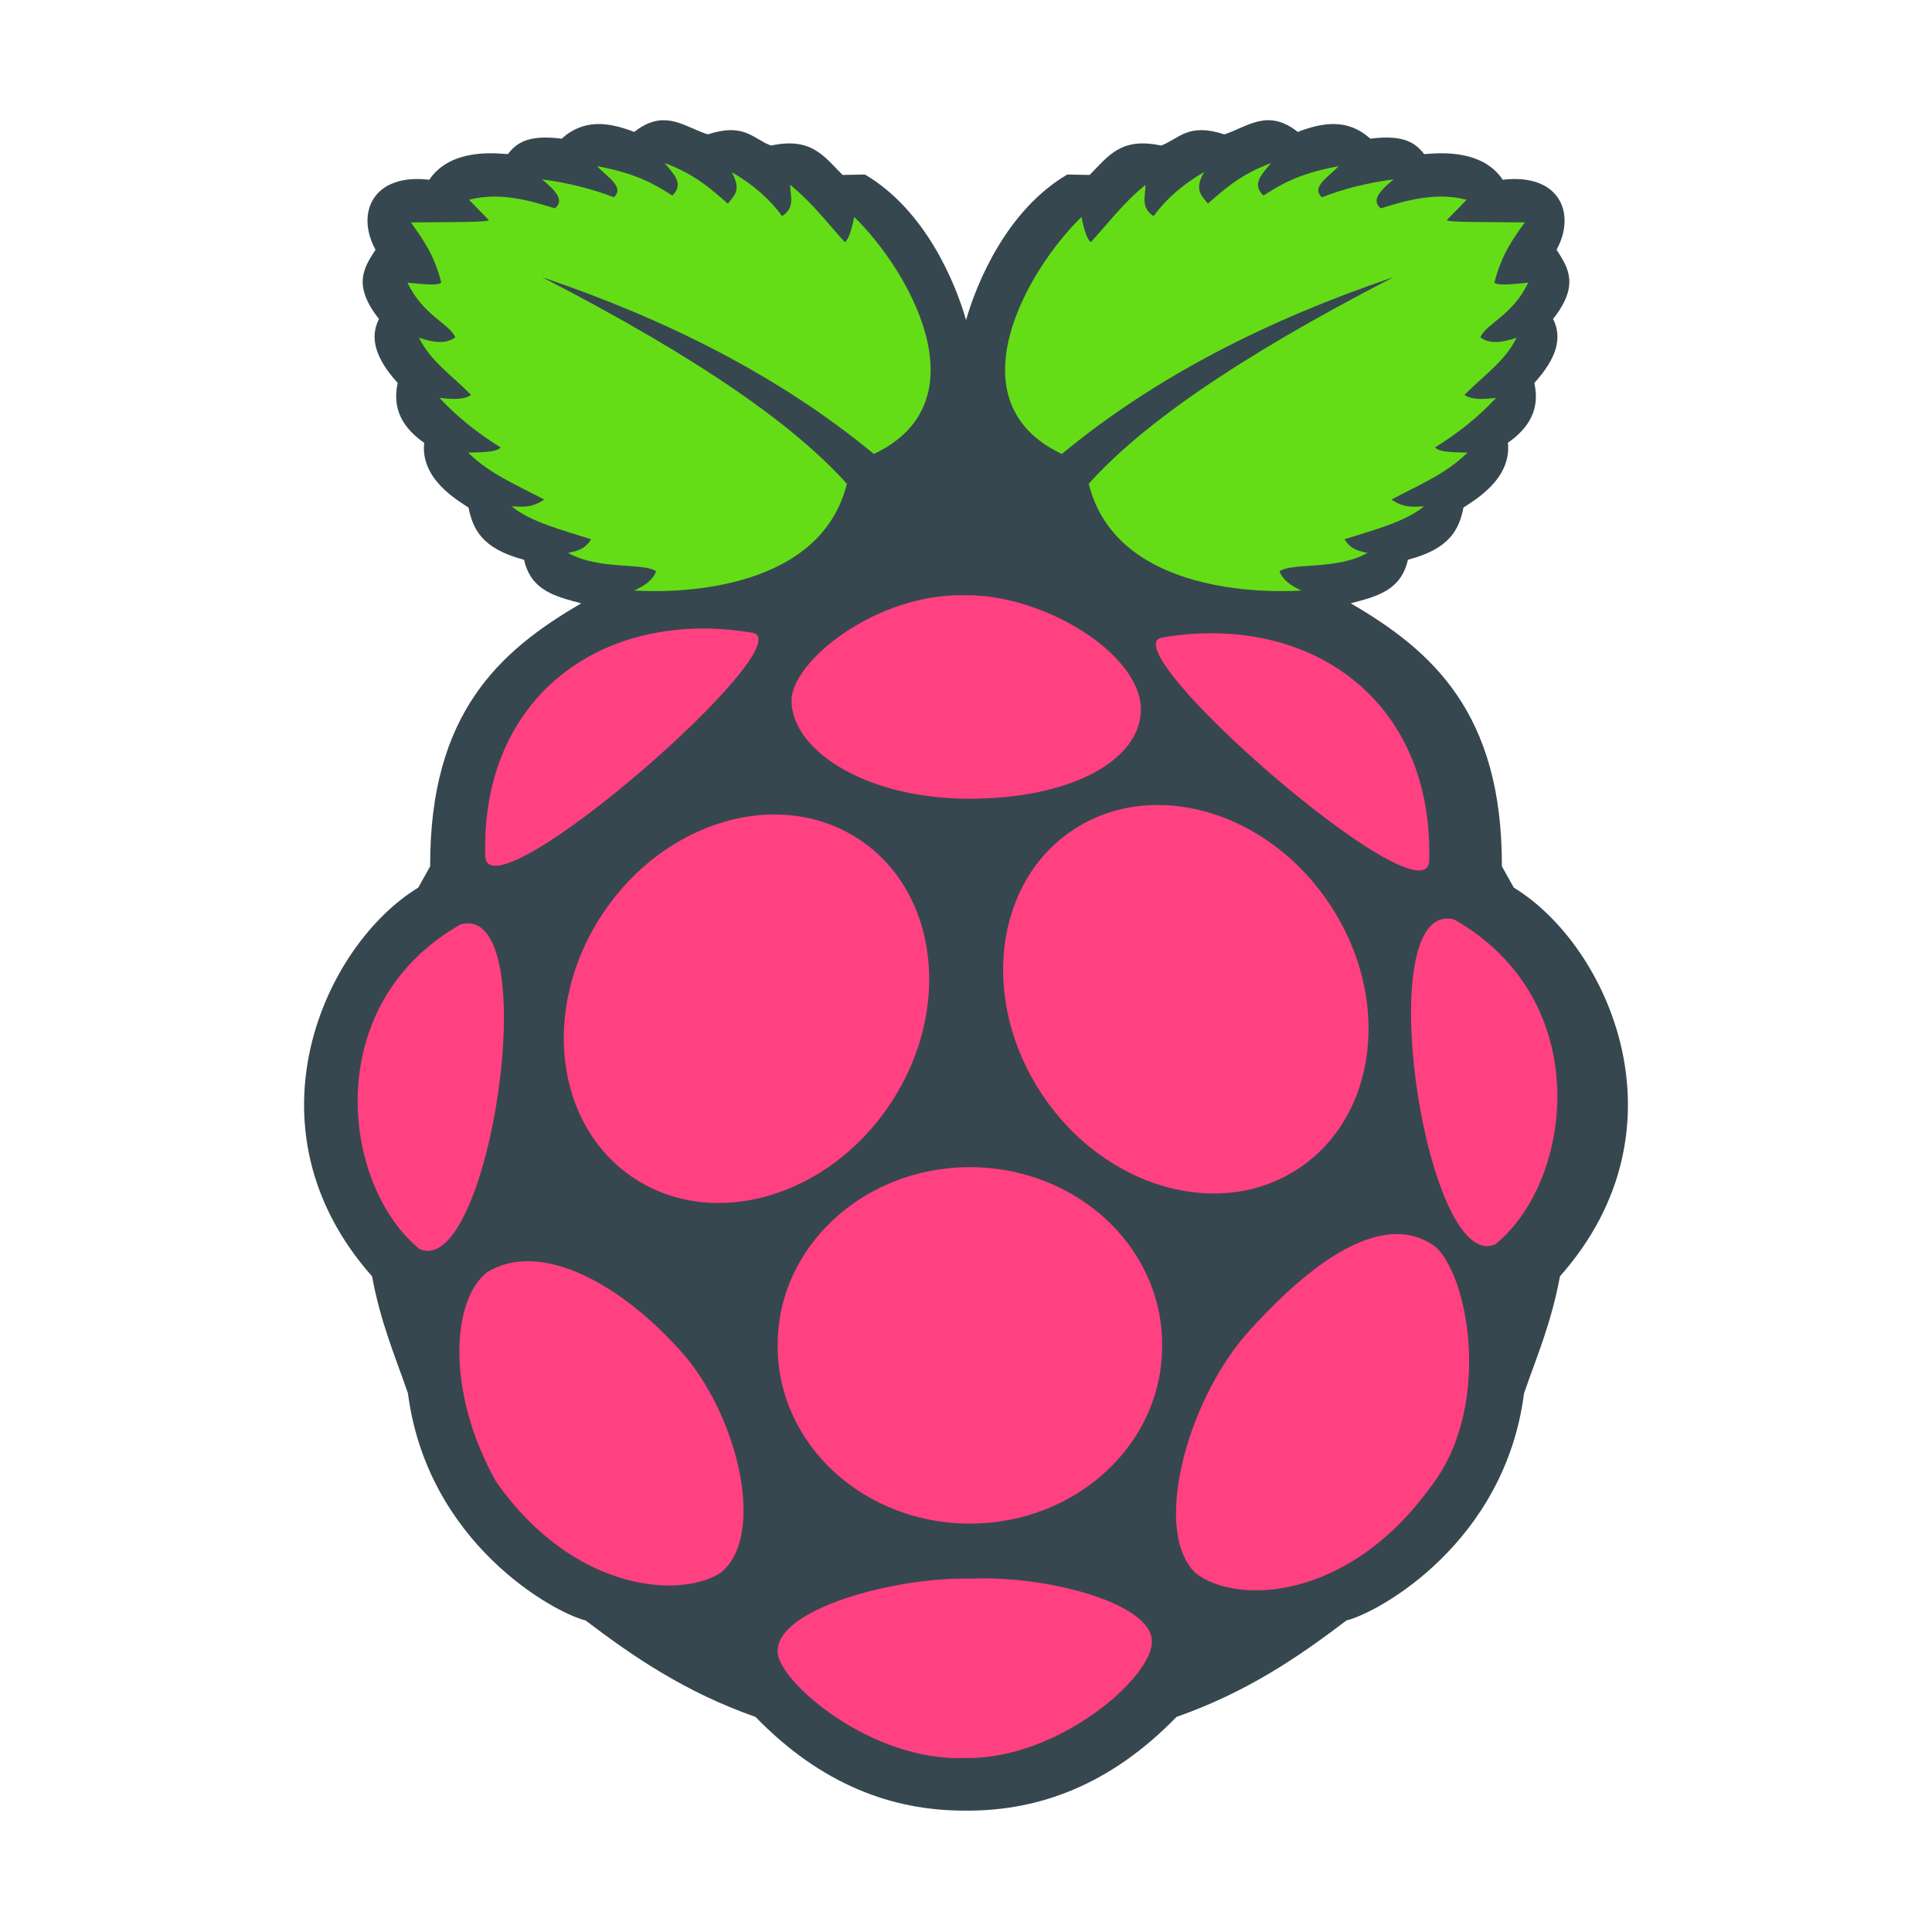 <?xml version="1.0" encoding="UTF-8"?>
<svg xmlns="http://www.w3.org/2000/svg" xmlns:xlink="http://www.w3.org/1999/xlink" width="144px" height="144px" viewBox="0 0 144 144" version="1.1">
<g id="surface59470">
<path style=" stroke:none;fill-rule:nonzero;fill:rgb(21.569%,27.843%,30.98%);fill-opacity:1;" d="M 49.375 8.961 C 48.738 8.98 48.051 9.219 47.27 9.832 C 45.367 9.098 43.52 8.84 41.863 10.336 C 39.309 10.008 38.48 10.688 37.855 11.484 C 37.293 11.477 33.664 10.91 31.996 13.398 C 27.809 12.898 26.488 15.859 27.988 18.613 C 27.133 19.938 26.246 21.246 28.246 23.773 C 27.535 25.184 27.977 26.699 29.641 28.547 C 29.203 30.523 30.066 31.918 31.617 33.008 C 31.324 35.707 34.094 37.277 34.922 37.836 C 35.242 39.414 35.902 40.898 39.062 41.723 C 39.586 44.074 41.488 44.473 43.324 44.969 C 37.242 48.504 32.023 53.156 32.062 64.574 L 31.172 66.16 C 24.191 70.402 17.914 84.043 27.73 95.129 C 28.375 98.594 29.449 101.086 30.406 103.844 C 31.84 114.957 41.184 120.16 43.648 120.781 C 47.262 123.527 51.109 126.141 56.312 127.969 C 61.223 133.031 66.535 134.961 71.883 134.953 C 71.961 134.953 72.043 134.957 72.121 134.953 C 77.465 134.961 82.781 133.027 87.688 127.969 C 92.891 126.145 96.742 123.531 100.355 120.781 C 102.82 120.16 112.168 114.957 113.594 103.844 C 114.551 101.086 115.629 98.594 116.27 95.129 C 126.086 84.043 119.812 70.402 112.832 66.16 L 111.941 64.57 C 111.977 53.156 106.754 48.504 100.676 44.969 C 102.512 44.473 104.414 44.07 104.938 41.719 C 108.102 40.902 108.762 39.41 109.078 37.832 C 109.906 37.273 112.676 35.707 112.391 33 C 113.941 31.918 114.805 30.523 114.359 28.547 C 116.031 26.703 116.465 25.176 115.758 23.773 C 117.758 21.246 116.871 19.941 116.02 18.613 C 117.516 15.859 116.195 12.898 112.008 13.398 C 110.344 10.91 106.711 11.477 106.148 11.484 C 105.523 10.688 104.691 10.008 102.137 10.336 C 100.484 8.84 98.637 9.098 96.73 9.832 C 94.465 8.043 92.965 9.473 91.254 10.016 C 88.52 9.121 87.887 10.352 86.543 10.848 C 83.555 10.215 82.648 11.59 81.215 13.039 L 79.547 13.008 C 75.035 15.664 72.797 21.078 72.004 23.855 C 71.211 21.07 68.977 15.664 64.469 13.008 L 62.801 13.039 C 61.363 11.59 60.457 10.215 57.465 10.848 C 56.121 10.352 55.492 9.121 52.754 10.016 C 51.625 9.66 50.59 8.926 49.375 8.961 Z M 49.375 8.961 "/>
<path style=" stroke:none;fill-rule:nonzero;fill:rgb(39.216%,86.667%,9.02%);fill-opacity:1;" d="M 40.398 20.656 C 52.359 26.82 59.312 31.809 63.121 36.059 C 61.172 43.879 50.996 44.234 47.273 44.016 C 48.035 43.66 48.676 43.234 48.898 42.578 C 47.965 41.914 44.652 42.512 42.34 41.211 C 43.227 41.023 43.645 40.852 44.059 40.195 C 41.879 39.496 39.523 38.895 38.141 37.742 C 38.887 37.754 39.582 37.906 40.559 37.234 C 38.602 36.18 36.512 35.348 34.895 33.734 C 35.902 33.707 36.996 33.723 37.312 33.348 C 35.523 32.238 34.012 31.008 32.758 29.656 C 34.172 29.832 34.77 29.684 35.113 29.434 C 33.758 28.051 32.047 26.883 31.234 25.172 C 32.281 25.531 33.246 25.676 33.938 25.137 C 33.477 24.102 31.508 23.488 30.371 21.066 C 31.48 21.176 32.656 21.309 32.891 21.066 C 32.371 18.977 31.492 17.801 30.629 16.578 C 33 16.547 36.586 16.59 36.422 16.391 L 34.961 14.891 C 37.273 14.27 39.641 14.992 41.359 15.531 C 42.129 14.922 41.344 14.152 40.402 13.367 C 42.367 13.629 44.145 14.082 45.75 14.703 C 46.609 13.93 45.191 13.156 44.512 12.383 C 47.547 12.957 48.832 13.766 50.109 14.574 C 51.039 13.688 50.164 12.93 49.539 12.152 C 51.832 13.004 53.008 14.098 54.25 15.18 C 54.672 14.609 55.32 14.195 54.535 12.828 C 56.164 13.766 57.387 14.867 58.293 16.105 C 59.297 15.461 58.895 14.586 58.895 13.777 C 60.586 15.156 61.66 16.617 62.969 18.047 C 63.234 17.855 63.465 17.203 63.668 16.172 C 67.699 20.078 73.395 29.93 65.133 33.836 C 58.102 28.027 49.703 23.812 40.398 20.656 Z M 103.867 20.656 C 91.91 26.82 84.953 31.809 81.148 36.059 C 83.098 43.879 93.277 44.234 96.996 44.016 C 96.234 43.66 95.598 43.234 95.371 42.578 C 96.305 41.914 99.613 42.512 101.93 41.211 C 101.039 41.023 100.625 40.852 100.211 40.195 C 102.395 39.496 104.75 38.895 106.133 37.742 C 105.383 37.754 104.688 37.906 103.715 37.234 C 105.668 36.18 107.758 35.348 109.379 33.734 C 108.367 33.707 107.277 33.723 106.961 33.348 C 108.754 32.238 110.258 31.008 111.512 29.656 C 110.094 29.832 109.5 29.684 109.156 29.434 C 110.512 28.051 112.223 26.883 113.035 25.172 C 111.988 25.531 111.027 25.676 110.336 25.137 C 110.793 24.102 112.77 23.488 113.902 21.066 C 112.793 21.176 111.621 21.309 111.387 21.066 C 111.902 18.977 112.781 17.801 113.648 16.578 C 111.281 16.543 107.695 16.59 107.852 16.391 L 109.316 14.891 C 107.004 14.27 104.637 14.992 102.918 15.531 C 102.145 14.922 102.934 14.152 103.871 13.367 C 101.91 13.629 100.129 14.078 98.527 14.703 C 97.668 13.93 99.086 13.156 99.77 12.383 C 96.73 12.953 95.449 13.766 94.168 14.574 C 93.238 13.688 94.113 12.93 94.738 12.152 C 92.449 13.004 91.27 14.098 90.027 15.176 C 89.605 14.609 88.961 14.195 89.742 12.828 C 88.117 13.762 86.891 14.867 85.984 16.105 C 84.98 15.461 85.387 14.586 85.379 13.777 C 83.691 15.156 82.621 16.617 81.305 18.047 C 81.043 17.855 80.812 17.203 80.609 16.172 C 76.574 20.078 70.883 29.93 79.145 33.836 C 86.168 28.027 94.562 23.812 103.867 20.656 Z M 103.867 20.656 "/>
<path style=" stroke:none;fill-rule:nonzero;fill:rgb(100%,25.098%,50.588%);fill-opacity:1;" d="M 86.617 100.277 C 86.66 107.578 80.281 113.52 72.367 113.562 C 64.453 113.598 58.004 107.719 57.965 100.418 C 57.965 100.371 57.965 100.324 57.965 100.277 C 57.926 92.98 64.301 87.035 72.215 86.992 C 80.129 86.957 86.578 92.84 86.617 100.141 C 86.617 100.184 86.617 100.234 86.617 100.277 Z M 64 62.539 C 69.938 66.426 71.004 75.238 66.391 82.227 C 61.773 89.215 53.219 91.723 47.281 87.832 C 41.344 83.941 40.273 75.125 44.891 68.141 C 49.508 61.156 58.066 58.648 64 62.539 Z M 80.027 61.828 C 74.09 65.715 73.016 74.535 77.633 81.52 C 82.25 88.508 90.809 91.016 96.742 87.125 C 102.68 83.234 103.754 74.426 99.137 67.434 C 94.52 60.449 85.961 57.941 80.027 61.828 Z M 34.328 68.898 C 40.738 67.18 36.492 95.41 31.277 93.098 C 25.543 88.48 23.695 74.965 34.328 68.898 Z M 108.406 68.543 C 101.992 66.828 106.238 95.062 111.453 92.742 C 117.191 88.125 119.039 74.613 108.406 68.543 Z M 86.625 47.516 C 97.688 45.645 106.895 52.219 106.52 64.211 C 106.156 68.812 82.547 48.195 86.625 47.516 Z M 56.062 47.16 C 45 45.297 35.797 51.871 36.168 63.859 C 36.531 68.465 60.137 47.848 56.062 47.16 Z M 71.949 44.367 C 65.348 44.191 59.012 49.27 58.996 52.207 C 58.977 55.777 64.219 59.441 71.992 59.531 C 79.938 59.59 85.004 56.602 85.035 52.918 C 85.062 48.738 77.812 44.301 71.949 44.367 Z M 72.355 117.664 C 78.109 117.41 85.832 119.52 85.852 122.309 C 85.945 125.023 78.844 131.152 71.973 131.031 C 64.855 131.34 57.875 125.203 57.969 123.078 C 57.859 119.953 66.637 117.523 72.355 117.664 Z M 51.094 101.109 C 55.191 106.047 57.059 114.727 53.641 117.277 C 50.402 119.234 42.547 118.43 36.961 110.41 C 33.195 103.676 33.68 96.828 36.324 94.812 C 40.277 92.402 46.391 95.652 51.094 101.109 Z M 92.797 99.551 C 88.359 104.742 85.895 114.215 89.129 117.266 C 92.219 119.637 100.523 119.309 106.652 110.797 C 111.105 105.078 109.617 95.535 107.074 92.992 C 103.293 90.078 97.867 93.812 92.797 99.551 Z M 92.797 99.551 "/>
</g>
</svg>
